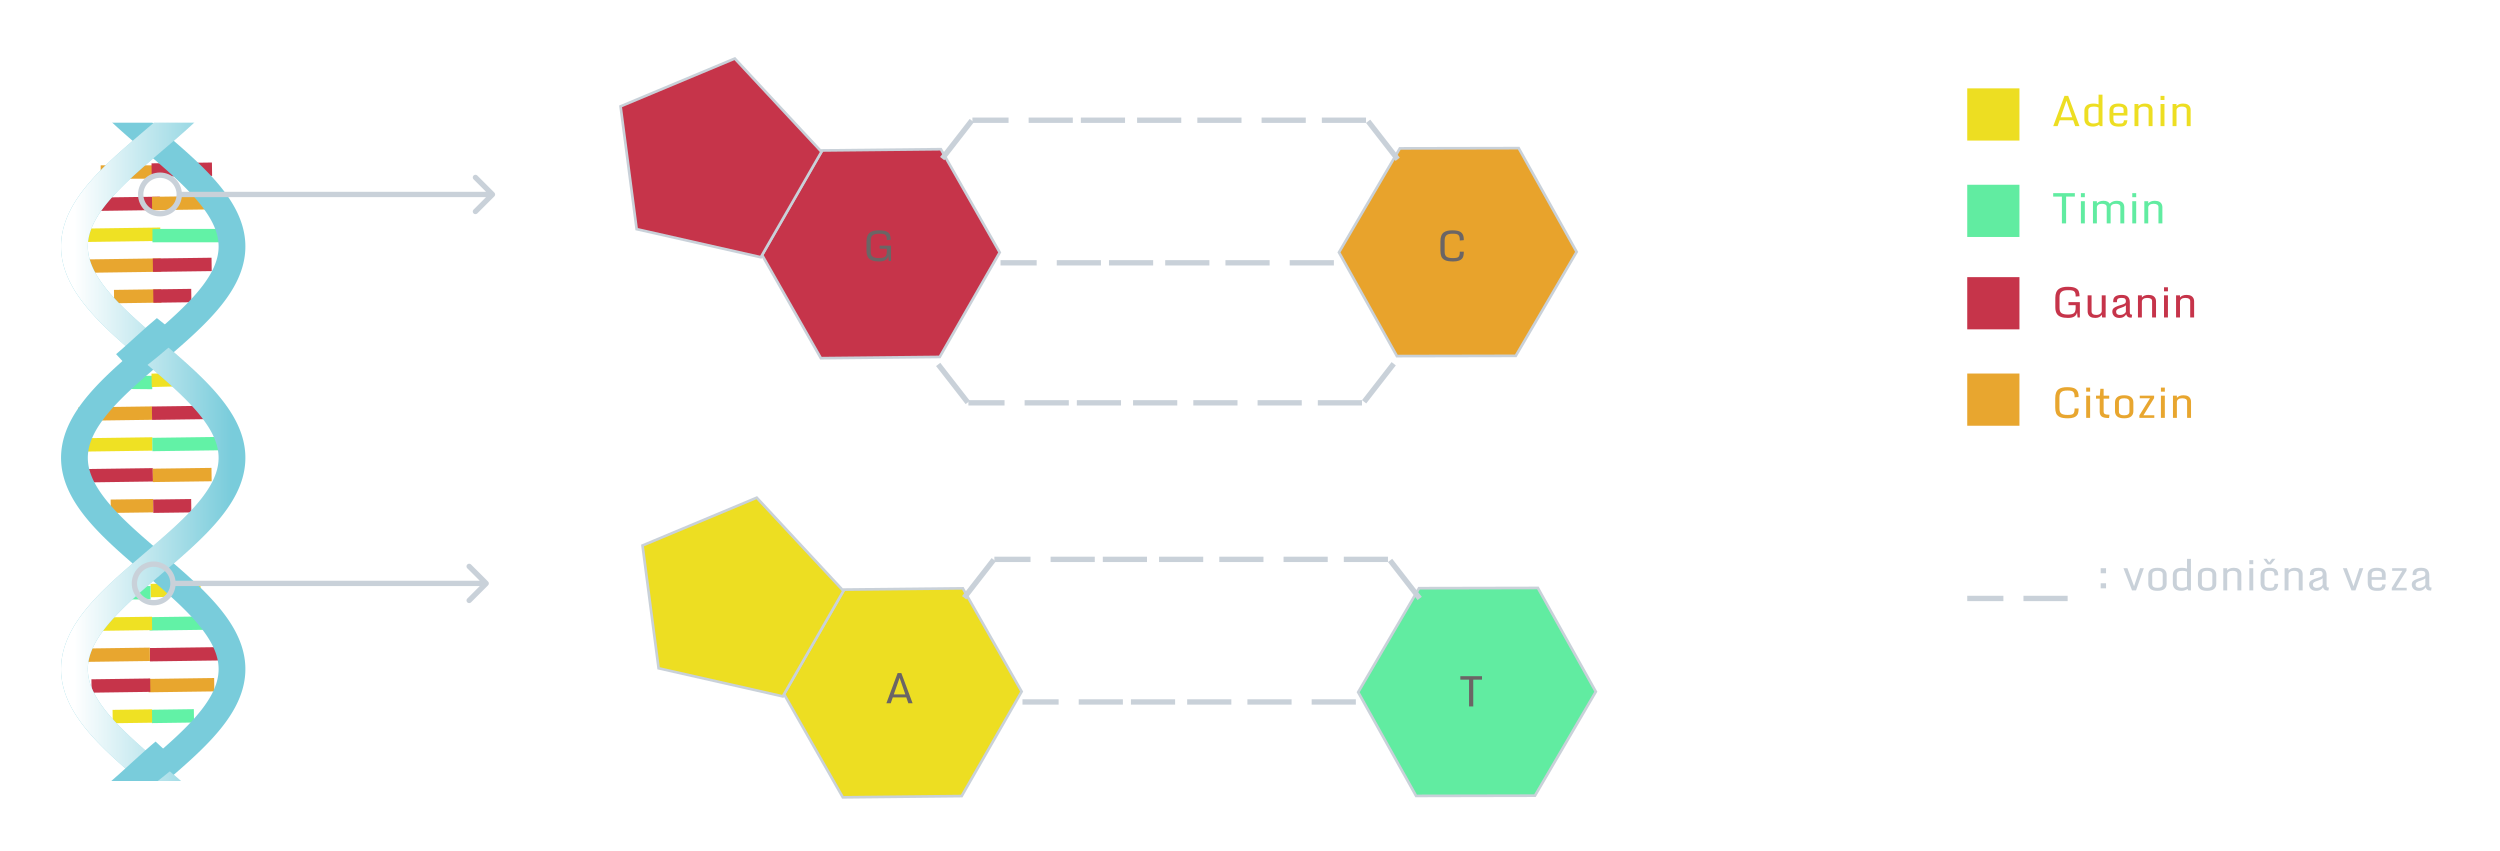 <svg width="934" height="318" viewBox="0 0 934 318" fill="none" xmlns="http://www.w3.org/2000/svg">
<g filter="url(#filter0_d)">
<line x1="734.959" y1="219.58" x2="748.464" y2="219.58" stroke="#C9D1D9" stroke-width="2"/>
<line x1="755.967" y1="219.58" x2="772.473" y2="219.58" stroke="#C9D1D9" stroke-width="2"/>
</g>
<path fill-rule="evenodd" clip-rule="evenodd" d="M529.061 297.355L507.413 258.598L530.158 219.75L574.551 219.66L596.199 258.417L573.454 297.265L529.061 297.355Z" fill="#61ECA1" stroke="#C9D1D9"/>
<path fill-rule="evenodd" clip-rule="evenodd" d="M359.708 219.802L381.688 258.372L359.277 297.414L314.887 297.885L292.907 259.315L315.318 220.274L359.708 219.802Z" fill="#EDDE22" stroke="#C9D1D9"/>
<path fill-rule="evenodd" clip-rule="evenodd" d="M240.046 203.799L282.723 185.939L315.108 220.773L292.446 260.161L246.055 249.671L240.046 203.799Z" fill="#EDDE22" stroke="#C9D1D9"/>
<g filter="url(#filter1_d)">
<line x1="360.202" y1="219.323" x2="371.257" y2="205.109" stroke="#C9D1D9" stroke-width="2"/>
<line y1="-1" x2="18.007" y2="-1" transform="matrix(-0.614 -0.789 -0.789 0.614 529.604 220.195)" stroke="#C9D1D9" stroke-width="2"/>
<line x1="371.495" y1="204.981" x2="385" y2="204.981" stroke="#C9D1D9" stroke-width="2"/>
<line x1="392.503" y1="204.981" x2="409.009" y2="204.981" stroke="#C9D1D9" stroke-width="2"/>
<line x1="412.01" y1="204.981" x2="428.516" y2="204.981" stroke="#C9D1D9" stroke-width="2"/>
<line x1="433.018" y1="204.981" x2="449.524" y2="204.981" stroke="#C9D1D9" stroke-width="2"/>
<line x1="455.526" y1="204.981" x2="472.032" y2="204.981" stroke="#C9D1D9" stroke-width="2"/>
<line x1="479.535" y1="204.981" x2="496.041" y2="204.981" stroke="#C9D1D9" stroke-width="2"/>
<line x1="502.043" y1="204.981" x2="518.549" y2="204.981" stroke="#C9D1D9" stroke-width="2"/>
</g>
<g filter="url(#filter2_d)">
<line x1="381.999" y1="258.251" x2="395.504" y2="258.251" stroke="#C9D1D9" stroke-width="2"/>
<line x1="403.006" y1="258.251" x2="419.512" y2="258.251" stroke="#C9D1D9" stroke-width="2"/>
<line x1="422.514" y1="258.251" x2="439.02" y2="258.251" stroke="#C9D1D9" stroke-width="2"/>
<line x1="443.521" y1="258.251" x2="460.027" y2="258.251" stroke="#C9D1D9" stroke-width="2"/>
<line x1="466.029" y1="258.251" x2="482.535" y2="258.251" stroke="#C9D1D9" stroke-width="2"/>
<line x1="490.038" y1="258.251" x2="506.544" y2="258.251" stroke="#C9D1D9" stroke-width="2"/>
</g>
<path fill-rule="evenodd" clip-rule="evenodd" d="M521.89 133.041L500.242 94.284L522.987 55.436L567.38 55.346L589.028 94.103L566.283 132.951L521.89 133.041Z" fill="#E8A32C" stroke="#C9D1D9"/>
<path fill-rule="evenodd" clip-rule="evenodd" d="M351.505 55.739L373.485 94.308L351.074 133.35L306.684 133.821L284.704 95.251L307.115 56.21L351.505 55.739Z" fill="#C6344A" stroke="#C9D1D9"/>
<path fill-rule="evenodd" clip-rule="evenodd" d="M231.843 39.735L274.52 21.876L306.905 56.709L284.243 96.097L237.852 85.607L231.843 39.735Z" fill="#C6344A" stroke="#C9D1D9"/>
<g filter="url(#filter3_d)">
<line x1="351.998" y1="55.258" x2="363.053" y2="41.045" stroke="#C9D1D9" stroke-width="2"/>
<line y1="-1" x2="18.007" y2="-1" transform="matrix(-0.614 -0.789 -0.789 0.614 521.4 56.13)" stroke="#C9D1D9" stroke-width="2"/>
<line x1="363.292" y1="40.917" x2="376.797" y2="40.917" stroke="#C9D1D9" stroke-width="2"/>
<line x1="384.299" y1="40.917" x2="400.805" y2="40.917" stroke="#C9D1D9" stroke-width="2"/>
<line x1="403.807" y1="40.917" x2="420.313" y2="40.917" stroke="#C9D1D9" stroke-width="2"/>
<line x1="424.814" y1="40.917" x2="441.32" y2="40.917" stroke="#C9D1D9" stroke-width="2"/>
<line x1="447.322" y1="40.917" x2="463.828" y2="40.917" stroke="#C9D1D9" stroke-width="2"/>
<line x1="471.331" y1="40.917" x2="487.837" y2="40.917" stroke="#C9D1D9" stroke-width="2"/>
<line x1="493.839" y1="40.917" x2="510.346" y2="40.917" stroke="#C9D1D9" stroke-width="2"/>
</g>
<g filter="url(#filter4_d)">
<line y1="-1" x2="18.007" y2="-1" transform="matrix(0.614 0.789 0.789 -0.614 351.287 131.542)" stroke="#C9D1D9" stroke-width="2"/>
<line x1="520.689" y1="131.897" x2="509.634" y2="146.111" stroke="#C9D1D9" stroke-width="2"/>
<line y1="-1" x2="13.505" y2="-1" transform="matrix(1 0 0 -1 361.791 145.496)" stroke="#C9D1D9" stroke-width="2"/>
<line y1="-1" x2="16.506" y2="-1" transform="matrix(1 0 0 -1 382.799 145.497)" stroke="#C9D1D9" stroke-width="2"/>
<line y1="-1" x2="16.506" y2="-1" transform="matrix(1 0 0 -1 402.306 145.497)" stroke="#C9D1D9" stroke-width="2"/>
<line y1="-1" x2="16.506" y2="-1" transform="matrix(1 0 0 -1 423.314 145.497)" stroke="#C9D1D9" stroke-width="2"/>
<line y1="-1" x2="16.506" y2="-1" transform="matrix(1 0 0 -1 445.822 145.497)" stroke="#C9D1D9" stroke-width="2"/>
<line y1="-1" x2="16.506" y2="-1" transform="matrix(1 0 0 -1 469.831 145.497)" stroke="#C9D1D9" stroke-width="2"/>
<line y1="-1" x2="16.506" y2="-1" transform="matrix(1 0 0 -1 492.339 145.497)" stroke="#C9D1D9" stroke-width="2"/>
</g>
<g filter="url(#filter5_d)">
<line x1="373.796" y1="94.186" x2="387.301" y2="94.186" stroke="#C9D1D9" stroke-width="2"/>
<line x1="394.803" y1="94.186" x2="411.309" y2="94.186" stroke="#C9D1D9" stroke-width="2"/>
<line x1="414.31" y1="94.186" x2="430.816" y2="94.186" stroke="#C9D1D9" stroke-width="2"/>
<line x1="435.318" y1="94.186" x2="451.824" y2="94.186" stroke="#C9D1D9" stroke-width="2"/>
<line x1="457.826" y1="94.186" x2="474.332" y2="94.186" stroke="#C9D1D9" stroke-width="2"/>
<line x1="481.835" y1="94.186" x2="498.341" y2="94.186" stroke="#C9D1D9" stroke-width="2"/>
</g>
<path d="M784.818 214.173V212.283H786.818V214.173H784.818ZM784.818 219.791V217.9H786.818V219.791H784.818ZM796.529 220.564L793.318 212.283H794.794L797.286 219.001L799.505 212.283H800.943L798.013 220.564H796.529ZM804.068 218.228C804.068 219.15 804.721 219.611 806.029 219.611C807.336 219.611 807.99 219.15 807.99 218.228V214.642C807.99 213.715 807.336 213.251 806.029 213.251C804.721 213.251 804.068 213.715 804.068 214.642V218.228ZM809.458 218.103C809.458 218.916 809.18 219.559 808.622 220.033C808.07 220.501 807.203 220.736 806.021 220.736C804.839 220.736 803.971 220.501 803.419 220.033C802.872 219.564 802.599 218.921 802.599 218.103V214.767C802.599 213.949 802.872 213.306 803.419 212.837C803.971 212.363 804.839 212.126 806.021 212.126C807.203 212.126 808.07 212.363 808.622 212.837C809.18 213.311 809.458 213.955 809.458 214.767V218.103ZM815.232 212.126C815.898 212.126 816.51 212.231 817.068 212.439V208.798H818.536V220.564H817.536L817.294 220.017C817.039 220.215 816.703 220.384 816.286 220.525C815.87 220.666 815.458 220.736 815.052 220.736C813.922 220.736 813.091 220.486 812.56 219.986C812.034 219.481 811.771 218.801 811.771 217.947V214.822C811.771 213.962 812.055 213.298 812.622 212.83C813.19 212.361 814.06 212.126 815.232 212.126ZM813.24 218.056C813.24 218.551 813.414 218.929 813.763 219.189C814.117 219.449 814.531 219.58 815.005 219.58C815.849 219.58 816.536 219.416 817.068 219.087V213.595C816.594 213.366 816.018 213.251 815.341 213.251C813.94 213.251 813.24 213.72 813.24 214.658V218.056ZM822.615 218.228C822.615 219.15 823.268 219.611 824.576 219.611C825.883 219.611 826.536 219.15 826.536 218.228V214.642C826.536 213.715 825.883 213.251 824.576 213.251C823.268 213.251 822.615 213.715 822.615 214.642V218.228ZM828.005 218.103C828.005 218.916 827.727 219.559 827.169 220.033C826.617 220.501 825.75 220.736 824.568 220.736C823.385 220.736 822.518 220.501 821.966 220.033C821.419 219.564 821.146 218.921 821.146 218.103V214.767C821.146 213.949 821.419 213.306 821.966 212.837C822.518 212.363 823.385 212.126 824.568 212.126C825.75 212.126 826.617 212.363 827.169 212.837C827.727 213.311 828.005 213.955 828.005 214.767V218.103ZM835.896 214.462C835.896 213.655 835.279 213.251 834.044 213.251C833.435 213.251 832.956 213.382 832.607 213.642C832.258 213.903 832.083 214.244 832.083 214.666V220.564H830.615V212.283H832.083V213.087C832.635 212.447 833.453 212.126 834.536 212.126C835.943 212.126 836.833 212.621 837.208 213.611C837.313 213.892 837.365 214.205 837.365 214.548V220.564H835.896V214.462ZM840.349 220.564V212.283H841.818V220.564H840.349ZM840.349 210.791V209.267H841.818V210.791H840.349ZM847.216 210.853L845.615 208.775H846.826L847.794 210.134L848.826 208.775H850.083L848.388 210.853H847.216ZM847.919 220.736C846.227 220.736 845.167 220.147 844.74 218.97C844.615 218.637 844.552 218.272 844.552 217.876V214.72C844.552 213.934 844.852 213.306 845.451 212.837C846.05 212.363 846.859 212.126 847.88 212.126C849.182 212.126 850.078 212.408 850.568 212.97C850.953 213.408 851.146 214.054 851.146 214.908L849.747 215.041C849.747 214.301 849.615 213.819 849.349 213.595C849.089 213.366 848.622 213.251 847.951 213.251C847.279 213.251 846.789 213.369 846.482 213.603C846.175 213.837 846.021 214.223 846.021 214.759V218.001C846.021 218.574 846.182 218.986 846.505 219.236C846.828 219.486 847.326 219.611 847.997 219.611C848.675 219.611 849.125 219.522 849.349 219.345C849.578 219.168 849.719 218.767 849.771 218.142H851.13C851.047 219.1 850.771 219.772 850.302 220.158C849.833 220.543 849.039 220.736 847.919 220.736ZM858.802 214.462C858.802 213.655 858.185 213.251 856.951 213.251C856.341 213.251 855.862 213.382 855.513 213.642C855.164 213.903 854.99 214.244 854.99 214.666V220.564H853.521V212.283H854.99V213.087C855.542 212.447 856.359 212.126 857.443 212.126C858.849 212.126 859.74 212.621 860.115 213.611C860.219 213.892 860.271 214.205 860.271 214.548V220.564H858.802V214.462ZM865.326 220.736C864.487 220.736 863.836 220.509 863.372 220.056C862.909 219.598 862.677 219.03 862.677 218.353C862.677 217.968 862.758 217.647 862.919 217.392C863.247 216.871 864.227 216.374 865.857 215.9C866.8 215.639 867.341 215.416 867.482 215.228C867.628 215.041 867.708 214.895 867.724 214.791C867.74 214.681 867.747 214.509 867.747 214.275C867.747 214.041 867.651 213.811 867.458 213.587C867.271 213.363 866.859 213.251 866.224 213.251C865.328 213.251 864.779 213.423 864.576 213.767C864.471 213.944 864.419 214.184 864.419 214.486V214.853H863.005V214.478C863.005 213.671 863.273 213.077 863.81 212.697C864.352 212.317 865.159 212.126 866.232 212.126C867.305 212.126 868.07 212.371 868.529 212.861C868.987 213.345 869.216 214.038 869.216 214.939V218.47C869.216 218.903 869.271 219.184 869.38 219.314C869.49 219.439 869.724 219.501 870.083 219.501L869.911 220.626H869.615C869.094 220.626 868.706 220.528 868.451 220.33C868.195 220.126 868 219.814 867.865 219.392C867.432 220.038 866.911 220.444 866.302 220.611C866.01 220.694 865.685 220.736 865.326 220.736ZM866.06 216.908C865.32 217.121 864.807 217.335 864.521 217.548C864.24 217.762 864.099 218.064 864.099 218.455C864.099 218.84 864.229 219.132 864.49 219.33C864.755 219.528 865.073 219.626 865.443 219.626C865.818 219.626 866.156 219.58 866.458 219.486C866.76 219.387 867.031 219.244 867.271 219.056C867.516 218.863 867.675 218.645 867.747 218.4V216.009C867.367 216.389 866.805 216.689 866.06 216.908ZM878.513 220.564L875.302 212.283H876.779L879.271 219.001L881.49 212.283H882.927L879.997 220.564H878.513ZM888.029 220.736C886.815 220.736 885.938 220.483 885.396 219.978C884.854 219.473 884.583 218.694 884.583 217.642V214.759C884.583 213.942 884.862 213.298 885.419 212.83C885.977 212.361 886.818 212.126 887.943 212.126C889.073 212.126 889.911 212.345 890.458 212.783C891.01 213.215 891.286 213.835 891.286 214.642V216.611H886.052V217.775C886.052 218.462 886.19 218.942 886.466 219.212C886.742 219.478 887.24 219.611 887.958 219.611C888.677 219.611 889.083 219.595 889.177 219.564C889.271 219.533 889.367 219.496 889.466 219.455C889.565 219.413 889.633 219.363 889.669 219.306C889.711 219.249 889.763 219.163 889.826 219.048C889.893 218.929 889.943 218.699 889.974 218.361H891.271C891.219 218.856 891.13 219.254 891.005 219.556C890.885 219.858 890.693 220.1 890.427 220.283C890.167 220.46 889.852 220.58 889.482 220.642C889.117 220.705 888.633 220.736 888.029 220.736ZM886.052 215.619H889.865V214.486C889.865 214.017 889.703 213.694 889.38 213.517C889.063 213.34 888.594 213.251 887.974 213.251C887.354 213.251 886.878 213.358 886.544 213.572C886.216 213.785 886.052 214.137 886.052 214.626V215.619ZM893.568 220.564V219.642L897.529 213.251H893.708V212.283H899.076V213.181L895.091 219.595H899.146V220.564H893.568ZM903.685 220.736C902.846 220.736 902.195 220.509 901.732 220.056C901.268 219.598 901.036 219.03 901.036 218.353C901.036 217.968 901.117 217.647 901.279 217.392C901.607 216.871 902.586 216.374 904.216 215.9C905.159 215.639 905.701 215.416 905.841 215.228C905.987 215.041 906.068 214.895 906.083 214.791C906.099 214.681 906.107 214.509 906.107 214.275C906.107 214.041 906.01 213.811 905.818 213.587C905.63 213.363 905.219 213.251 904.583 213.251C903.688 213.251 903.138 213.423 902.935 213.767C902.831 213.944 902.779 214.184 902.779 214.486V214.853H901.365V214.478C901.365 213.671 901.633 213.077 902.169 212.697C902.711 212.317 903.518 212.126 904.591 212.126C905.664 212.126 906.43 212.371 906.888 212.861C907.346 213.345 907.576 214.038 907.576 214.939V218.47C907.576 218.903 907.63 219.184 907.74 219.314C907.849 219.439 908.083 219.501 908.443 219.501L908.271 220.626H907.974C907.453 220.626 907.065 220.528 906.81 220.33C906.555 220.126 906.359 219.814 906.224 219.392C905.792 220.038 905.271 220.444 904.661 220.611C904.37 220.694 904.044 220.736 903.685 220.736ZM904.419 216.908C903.68 217.121 903.167 217.335 902.88 217.548C902.599 217.762 902.458 218.064 902.458 218.455C902.458 218.84 902.589 219.132 902.849 219.33C903.115 219.528 903.432 219.626 903.802 219.626C904.177 219.626 904.516 219.58 904.818 219.486C905.12 219.387 905.391 219.244 905.63 219.056C905.875 218.863 906.034 218.645 906.107 218.4V216.009C905.727 216.389 905.164 216.689 904.419 216.908Z" fill="#C9D1D9"/>
<path d="M328.424 97.688C326.32 97.688 324.942 97.167 324.291 96.126C323.911 95.516 323.721 94.714 323.721 93.719V90.172C323.721 88.563 324.19 87.441 325.127 86.805C325.872 86.3 326.919 86.047 328.268 86.047C329.617 86.047 330.604 86.201 331.229 86.508C331.859 86.81 332.273 87.217 332.471 87.727C332.669 88.232 332.768 88.849 332.768 89.579L331.33 89.696C331.33 88.961 331.257 88.472 331.112 88.227C330.971 87.977 330.833 87.8 330.698 87.696C330.567 87.592 330.343 87.503 330.026 87.43C329.713 87.352 329.237 87.313 328.596 87.313C327.961 87.313 327.461 87.355 327.096 87.438C326.731 87.516 326.408 87.651 326.127 87.844C325.575 88.224 325.299 88.904 325.299 89.883V93.961C325.299 94.941 325.562 95.597 326.088 95.93C326.614 96.258 327.388 96.422 328.408 96.422C329.434 96.422 330.174 96.261 330.627 95.938C331.086 95.61 331.315 94.951 331.315 93.961V92.922H328.635V91.774H332.893V97.516H332.033L331.838 95.594C331.739 96.245 331.411 96.758 330.854 97.133C330.302 97.503 329.492 97.688 328.424 97.688Z" fill="#6B6565"/>
<path d="M539.808 97.18C539.147 96.836 538.704 96.378 538.48 95.805C538.256 95.227 538.144 94.532 538.144 93.719V90.172C538.144 88.526 538.571 87.404 539.425 86.805C540.149 86.3 541.202 86.047 542.582 86.047C543.967 86.047 544.972 86.24 545.597 86.626C546.222 87.006 546.613 87.605 546.769 88.422C546.842 88.787 546.879 89.222 546.879 89.727L545.386 89.86C545.386 89.099 545.321 88.586 545.191 88.321C545.061 88.05 544.931 87.857 544.8 87.743C544.675 87.628 544.467 87.529 544.175 87.446C543.884 87.357 543.428 87.313 542.808 87.313C542.188 87.313 541.702 87.355 541.347 87.438C540.993 87.516 540.691 87.651 540.441 87.844C539.962 88.214 539.722 88.894 539.722 89.883V93.961C539.722 94.941 539.965 95.597 540.449 95.93C540.933 96.258 541.704 96.422 542.761 96.422C543.824 96.422 544.501 96.297 544.793 96.047C545.084 95.797 545.264 95.433 545.332 94.954C545.368 94.693 545.386 94.381 545.386 94.016H546.879C546.879 95.151 546.715 95.948 546.386 96.407C545.782 97.261 544.634 97.688 542.941 97.688C541.519 97.688 540.475 97.519 539.808 97.18Z" fill="#6B6565"/>
<path d="M331.143 262.752L335.354 251.455H336.737L340.955 262.752H339.354L338.588 260.549H333.549L332.776 262.752H331.143ZM333.924 259.431H338.229L336.088 253.252L333.924 259.431Z" fill="#6B6565"/>
<path d="M548.84 263.924V253.916H545.582V252.627H553.676V253.916H550.41V263.924H548.84Z" fill="#6B6565"/>
<rect x="734.959" y="33.012" width="19.507" height="19.507" fill="#EDDE22"/>
<rect x="734.959" y="69.025" width="19.507" height="19.507" fill="#61ECA1"/>
<rect x="734.959" y="103.538" width="19.507" height="19.507" fill="#C6344A"/>
<rect x="734.959" y="139.551" width="19.507" height="19.507" fill="#E8A62F"/>
<path d="M767.083 47.125L771.294 35.828H772.677L776.896 47.125H775.294L774.529 44.922H769.49L768.716 47.125H767.083ZM769.865 43.805H774.169L772.029 37.625L769.865 43.805ZM782.185 38.688C782.851 38.688 783.463 38.792 784.021 39V35.36H785.49V47.125H784.49L784.247 46.578C783.992 46.776 783.656 46.946 783.24 47.086C782.823 47.227 782.411 47.297 782.005 47.297C780.875 47.297 780.044 47.047 779.513 46.547C778.987 46.042 778.724 45.362 778.724 44.508V41.383C778.724 40.524 779.008 39.86 779.575 39.391C780.143 38.922 781.013 38.688 782.185 38.688ZM780.193 44.617C780.193 45.112 780.367 45.49 780.716 45.75C781.07 46.011 781.484 46.141 781.958 46.141C782.802 46.141 783.49 45.977 784.021 45.649V40.157C783.547 39.927 782.971 39.813 782.294 39.813C780.893 39.813 780.193 40.282 780.193 41.219V44.617ZM791.544 47.297C790.331 47.297 789.453 47.044 788.911 46.539C788.37 46.034 788.099 45.255 788.099 44.203V41.321C788.099 40.503 788.378 39.86 788.935 39.391C789.492 38.922 790.333 38.688 791.458 38.688C792.588 38.688 793.427 38.907 793.974 39.344C794.526 39.776 794.802 40.396 794.802 41.203V43.172H789.568V44.336C789.568 45.024 789.706 45.503 789.982 45.774C790.258 46.039 790.755 46.172 791.474 46.172C792.193 46.172 792.599 46.157 792.693 46.125C792.786 46.094 792.883 46.057 792.982 46.016C793.081 45.974 793.148 45.925 793.185 45.867C793.226 45.81 793.279 45.724 793.341 45.61C793.409 45.49 793.458 45.261 793.49 44.922H794.786C794.734 45.417 794.646 45.815 794.521 46.117C794.401 46.419 794.208 46.662 793.943 46.844C793.682 47.021 793.367 47.141 792.997 47.203C792.633 47.266 792.148 47.297 791.544 47.297ZM789.568 42.18H793.38V41.047C793.38 40.578 793.219 40.255 792.896 40.078C792.578 39.901 792.109 39.813 791.49 39.813C790.87 39.813 790.393 39.919 790.06 40.133C789.732 40.347 789.568 40.698 789.568 41.188V42.18ZM802.724 41.024C802.724 40.216 802.107 39.813 800.872 39.813C800.263 39.813 799.784 39.943 799.435 40.203C799.086 40.464 798.911 40.805 798.911 41.227V47.125H797.443V38.844H798.911V39.649C799.463 39.008 800.281 38.688 801.365 38.688C802.771 38.688 803.661 39.182 804.036 40.172C804.141 40.453 804.193 40.766 804.193 41.11V47.125H802.724V41.024ZM807.177 47.125V38.844H808.646V47.125H807.177ZM807.177 37.352V35.828H808.646V37.352H807.177ZM816.958 41.024C816.958 40.216 816.341 39.813 815.107 39.813C814.497 39.813 814.018 39.943 813.669 40.203C813.32 40.464 813.146 40.805 813.146 41.227V47.125H811.677V38.844H813.146V39.649C813.698 39.008 814.516 38.688 815.599 38.688C817.005 38.688 817.896 39.182 818.271 40.172C818.375 40.453 818.427 40.766 818.427 41.11V47.125H816.958V41.024Z" fill="#EDDE22"/>
<path d="M770.325 83.454V73.446H767.068V72.157H775.161V73.446H771.896V83.454H770.325ZM777.427 83.454V75.172H778.896V83.454H777.427ZM777.427 73.68V72.157H778.896V73.68H777.427ZM787.068 77.352C787.068 76.545 786.471 76.141 785.279 76.141C784.674 76.141 784.208 76.271 783.88 76.532C783.557 76.787 783.396 77.128 783.396 77.555V83.454H781.927V75.172H783.396V75.977C783.948 75.336 784.776 75.016 785.88 75.016C786.99 75.016 787.763 75.378 788.2 76.102L788.396 75.915C788.995 75.316 789.833 75.016 790.911 75.016C792.302 75.016 793.161 75.511 793.49 76.501C793.583 76.782 793.63 77.094 793.63 77.438V83.454H792.161V77.352C792.161 76.545 791.62 76.141 790.536 76.141C789.854 76.141 789.349 76.271 789.021 76.532C788.698 76.787 788.536 77.128 788.536 77.555V83.454H787.068V77.352ZM796.615 83.454V75.172H798.083V83.454H796.615ZM796.615 73.68V72.157H798.083V73.68H796.615ZM806.396 77.352C806.396 76.545 805.779 76.141 804.544 76.141C803.935 76.141 803.456 76.271 803.107 76.532C802.758 76.792 802.583 77.133 802.583 77.555V83.454H801.115V75.172H802.583V75.977C803.135 75.336 803.953 75.016 805.036 75.016C806.443 75.016 807.333 75.511 807.708 76.501C807.812 76.782 807.865 77.094 807.865 77.438V83.454H806.396V77.352Z" fill="#61ECA1"/>
<path d="M772.568 118.782C770.463 118.782 769.086 118.261 768.435 117.219C768.055 116.61 767.865 115.808 767.865 114.813V111.266C767.865 109.657 768.333 108.535 769.271 107.899C770.016 107.394 771.062 107.141 772.411 107.141C773.76 107.141 774.747 107.295 775.372 107.602C776.003 107.904 776.417 108.311 776.615 108.821C776.812 109.326 776.911 109.943 776.911 110.673L775.474 110.79C775.474 110.055 775.401 109.566 775.255 109.321C775.115 109.071 774.976 108.894 774.841 108.79C774.711 108.686 774.487 108.597 774.169 108.524C773.857 108.446 773.38 108.407 772.74 108.407C772.104 108.407 771.604 108.449 771.24 108.532C770.875 108.61 770.552 108.746 770.271 108.938C769.719 109.318 769.443 109.998 769.443 110.977V115.055C769.443 116.035 769.706 116.691 770.232 117.024C770.758 117.352 771.531 117.516 772.552 117.516C773.578 117.516 774.318 117.355 774.771 117.032C775.229 116.704 775.458 116.045 775.458 115.055V114.016H772.779V112.868H777.036V118.61H776.177L775.982 116.688C775.883 117.339 775.555 117.852 774.997 118.227C774.445 118.597 773.635 118.782 772.568 118.782ZM782.794 118.782C781.383 118.782 780.487 118.282 780.107 117.282C779.997 116.996 779.943 116.683 779.943 116.344V110.329H781.411V116.352C781.411 116.759 781.56 117.079 781.857 117.313C782.159 117.542 782.607 117.657 783.2 117.657C783.794 117.657 784.276 117.511 784.646 117.219C785.021 116.923 785.208 116.581 785.208 116.196V110.329H786.677V118.61H785.365L785.208 117.571C784.75 118.378 783.945 118.782 782.794 118.782ZM791.81 118.782C790.971 118.782 790.32 118.555 789.857 118.102C789.393 117.644 789.161 117.076 789.161 116.399C789.161 116.014 789.242 115.693 789.404 115.438C789.732 114.917 790.711 114.42 792.341 113.946C793.284 113.686 793.825 113.462 793.966 113.274C794.112 113.087 794.193 112.941 794.208 112.837C794.224 112.727 794.232 112.555 794.232 112.321C794.232 112.087 794.135 111.858 793.943 111.634C793.755 111.41 793.344 111.298 792.708 111.298C791.812 111.298 791.263 111.469 791.06 111.813C790.956 111.99 790.904 112.23 790.904 112.532V112.899H789.49V112.524C789.49 111.717 789.758 111.123 790.294 110.743C790.836 110.363 791.643 110.173 792.716 110.173C793.789 110.173 794.555 110.417 795.013 110.907C795.471 111.391 795.7 112.084 795.7 112.985V116.516C795.7 116.949 795.755 117.23 795.865 117.36C795.974 117.485 796.208 117.548 796.568 117.548L796.396 118.673H796.099C795.578 118.673 795.19 118.574 794.935 118.376C794.68 118.173 794.484 117.86 794.349 117.438C793.917 118.084 793.396 118.49 792.786 118.657C792.495 118.74 792.169 118.782 791.81 118.782ZM792.544 114.954C791.805 115.167 791.292 115.381 791.005 115.594C790.724 115.808 790.583 116.11 790.583 116.501C790.583 116.886 790.713 117.178 790.974 117.376C791.24 117.574 791.557 117.673 791.927 117.673C792.302 117.673 792.641 117.626 792.943 117.532C793.245 117.433 793.516 117.29 793.755 117.102C794 116.91 794.159 116.691 794.232 116.446V114.055C793.851 114.436 793.289 114.735 792.544 114.954ZM804.021 112.509C804.021 111.701 803.404 111.298 802.169 111.298C801.56 111.298 801.081 111.428 800.732 111.688C800.383 111.949 800.208 112.29 800.208 112.712V118.61H798.74V110.329H800.208V111.134C800.76 110.493 801.578 110.173 802.661 110.173C804.068 110.173 804.958 110.667 805.333 111.657C805.437 111.938 805.49 112.251 805.49 112.594V118.61H804.021V112.509ZM808.474 118.61V110.329H809.943V118.61H808.474ZM808.474 108.837V107.313H809.943V108.837H808.474ZM818.255 112.509C818.255 111.701 817.638 111.298 816.404 111.298C815.794 111.298 815.315 111.428 814.966 111.688C814.617 111.949 814.443 112.29 814.443 112.712V118.61H812.974V110.329H814.443V111.134C814.995 110.493 815.812 110.173 816.896 110.173C818.302 110.173 819.193 110.667 819.568 111.657C819.672 111.938 819.724 112.251 819.724 112.594V118.61H818.255V112.509Z" fill="#C6344A"/>
<path d="M769.497 155.774C768.836 155.431 768.393 154.972 768.169 154.399C767.945 153.821 767.833 153.126 767.833 152.313V148.767C767.833 147.121 768.26 145.998 769.115 145.399C769.838 144.894 770.891 144.642 772.271 144.642C773.656 144.642 774.661 144.834 775.286 145.22C775.911 145.6 776.302 146.199 776.458 147.017C776.531 147.381 776.568 147.816 776.568 148.321L775.075 148.454C775.075 147.694 775.01 147.181 774.88 146.915C774.75 146.644 774.62 146.451 774.49 146.337C774.365 146.222 774.156 146.123 773.865 146.04C773.573 145.951 773.117 145.907 772.497 145.907C771.878 145.907 771.391 145.949 771.036 146.032C770.682 146.11 770.38 146.246 770.13 146.438C769.651 146.808 769.411 147.488 769.411 148.478V152.556C769.411 153.535 769.654 154.191 770.138 154.524C770.622 154.853 771.393 155.017 772.45 155.017C773.513 155.017 774.19 154.892 774.482 154.642C774.773 154.392 774.953 154.027 775.021 153.548C775.057 153.287 775.075 152.975 775.075 152.61H776.568C776.568 153.746 776.404 154.543 776.075 155.001C775.471 155.855 774.323 156.282 772.63 156.282C771.208 156.282 770.164 156.113 769.497 155.774ZM779.396 156.11V147.829H780.865V156.11H779.396ZM779.396 146.337V144.813H780.865V146.337H779.396ZM787.724 156.173C786.568 156.173 785.732 155.991 785.216 155.626C784.706 155.261 784.45 154.634 784.45 153.743V148.938H783.068V147.829H784.505L784.685 145.267H785.919V147.829H787.997V148.938H785.919V153.649C785.919 154.17 786.068 154.517 786.365 154.688C786.667 154.855 787.19 154.938 787.935 154.938H788.099L787.943 156.173H787.724ZM791.63 153.774C791.63 154.696 792.284 155.157 793.591 155.157C794.898 155.157 795.552 154.696 795.552 153.774V150.188C795.552 149.261 794.898 148.798 793.591 148.798C792.284 148.798 791.63 149.261 791.63 150.188V153.774ZM797.021 153.649C797.021 154.462 796.742 155.105 796.185 155.579C795.633 156.048 794.766 156.282 793.583 156.282C792.401 156.282 791.534 156.048 790.982 155.579C790.435 155.11 790.161 154.467 790.161 153.649V150.313C790.161 149.496 790.435 148.853 790.982 148.384C791.534 147.91 792.401 147.673 793.583 147.673C794.766 147.673 795.633 147.91 796.185 148.384C796.742 148.858 797.021 149.501 797.021 150.313V153.649ZM799.271 156.11V155.188L803.232 148.798H799.411V147.829H804.779V148.728L800.794 155.142H804.849V156.11H799.271ZM807.318 156.11V147.829H808.786V156.11H807.318ZM807.318 146.337V144.813H808.786V146.337H807.318ZM817.099 150.009C817.099 149.201 816.482 148.798 815.247 148.798C814.638 148.798 814.159 148.928 813.81 149.188C813.461 149.449 813.286 149.79 813.286 150.212V156.11H811.818V147.829H813.286V148.634C813.838 147.993 814.656 147.673 815.74 147.673C817.146 147.673 818.036 148.168 818.411 149.157C818.516 149.438 818.568 149.751 818.568 150.095V156.11H817.099V150.009Z" fill="#E8A62F"/>
<g clip-path="url(#clip0)">
<g filter="url(#filter6_d)">
<line y1="-2.5" x2="15.698" y2="-2.5" transform="matrix(-1 0.014 -0.014 -1 72.42 260.935)" stroke="#62F2A6" stroke-width="5"/>
<line y1="-2.5" x2="24.528" y2="-2.5" transform="matrix(-1 0.014 -0.014 -1 80.008 249.302)" stroke="#E8A62E" stroke-width="5"/>
<line x1="85.41" y1="240.2" x2="55.979" y2="240.601" stroke="#C6344A" stroke-width="5"/>
<line x1="74.95" y1="216.246" x2="56.312" y2="216.634" stroke="#EFE123" stroke-width="5"/>
<line x1="82.31" y1="228.713" x2="55.822" y2="229.074" stroke="#62F2A6" stroke-width="5"/>
<line y1="-2.5" x2="15.905" y2="-2.5" transform="matrix(1 -0.014 -0.014 -1 41.331 182.641)" stroke="#E8A62F" stroke-width="5"/>
<line y1="-2.5" x2="24.58" y2="-2.5" transform="matrix(1 -0.014 -0.014 -1 32.5 171.232)" stroke="#C6344A" stroke-width="5"/>
<line y1="-2.5" x2="27.472" y2="-2.5" transform="matrix(1 -0.014 -0.014 -1 29.451 159.744)" stroke="#EFE123" stroke-width="5"/>
<line x1="40.215" y1="138.757" x2="56.894" y2="138.909" stroke="#62F2A6" stroke-width="5"/>
<line y1="-2.5" x2="27.472" y2="-2.5" transform="matrix(1 -0.014 -0.014 -1 29.294 148.217)" stroke="#E8A62E" stroke-width="5"/>
<line y1="-2.5" x2="14.717" y2="-2.5" transform="matrix(1 -0.014 -0.014 -1 42.056 261.207)" stroke="#EFE123" stroke-width="5"/>
<line y1="-2.5" x2="21.946" y2="-2.5" transform="matrix(1 -0.014 -0.014 -1 34.154 249.785)" stroke="#C6344A" stroke-width="5"/>
<line y1="-2.5" x2="24.528" y2="-2.5" transform="matrix(1 -0.014 -0.014 -1 31.416 238.293)" stroke="#E8A62F" stroke-width="5"/>
<line x1="40.551" y1="217.444" x2="56.249" y2="217.444" stroke="#62F2A6" stroke-width="5"/>
<line y1="-2.5" x2="25.509" y2="-2.5" transform="matrix(1 -0.014 -0.014 -1 31.259 226.766)" stroke="#EFE123" stroke-width="5"/>
<line x1="71.453" y1="184.932" x2="57.253" y2="185.125" stroke="#C6344A" stroke-width="5"/>
<line x1="79.041" y1="173.299" x2="57.096" y2="173.598" stroke="#E8A62E" stroke-width="5"/>
<line x1="83.448" y1="161.709" x2="56.919" y2="162.071" stroke="#62F2A6" stroke-width="5"/>
<line y1="-2.5" x2="14.386" y2="-2.5" transform="matrix(-1 0.025 -0.025 -1 70.973 135.23)" stroke="#EFE123" stroke-width="5"/>
<line x1="81.308" y1="150.035" x2="56.782" y2="150.369" stroke="#C6344A" stroke-width="5"/>
<line y1="-2.5" x2="17.609" y2="-2.5" transform="matrix(1 -0.014 -0.014 -1 42.576 104.308)" stroke="#E8A62F" stroke-width="5"/>
<line y1="-2.5" x2="27.213" y2="-2.5" transform="matrix(1 -0.014 -0.014 -1 32.815 92.911)" stroke="#E8A62F" stroke-width="5"/>
<line y1="-2.5" x2="30.415" y2="-2.5" transform="matrix(1 -0.014 -0.014 -1 29.456 81.428)" stroke="#EFE123" stroke-width="5"/>
<line x1="37.608" y1="60.267" x2="57.23" y2="60.267" stroke="#E8A62F" stroke-width="5"/>
<line y1="-2.5" x2="30.415" y2="-2.5" transform="matrix(1 -0.014 -0.014 -1 29.299 69.9)" stroke="#C63449" stroke-width="5"/>
<line x1="71.473" y1="106.414" x2="57.274" y2="106.607" stroke="#C6344A" stroke-width="5"/>
<line x1="79.061" y1="94.781" x2="57.117" y2="95.08" stroke="#C6344A" stroke-width="5"/>
<path d="M86.664 84.019L56.959 84.019" stroke="#62F2A6" stroke-width="5"/>
<line x1="79.209" y1="59.214" x2="56.645" y2="59.521" stroke="#C6344A" stroke-width="5"/>
<line x1="81.329" y1="71.692" x2="56.803" y2="72.026" stroke="#E8A62E" stroke-width="5"/>
<g filter="url(#filter7_d)">
<path d="M61.008 -37.505L55.474 -32.827L54.594 -32.073L53.715 -31.319L52.841 -30.565L51.969 -29.811L51.103 -29.057L50.243 -28.303L49.388 -27.55L48.541 -26.796L47.701 -26.042L46.87 -25.288L46.049 -24.534L45.237 -23.78L44.436 -23.026L43.647 -22.273L42.87 -21.519L42.106 -20.765L41.355 -20.011L40.619 -19.257L39.898 -18.503L39.193 -17.749L38.503 -16.995L37.831 -16.241L37.176 -15.488L36.539 -14.734L35.92 -13.98L35.321 -13.226L34.742 -12.472L34.182 -11.718L33.644 -10.964L33.127 -10.211L32.631 -9.457L32.158 -8.703L31.707 -7.949L31.279 -7.195L30.875 -6.441L30.494 -5.687L30.138 -4.933L29.805 -4.18L29.498 -3.426L29.215 -2.672L28.958 -1.918L28.726 -1.164L28.52 -0.41L28.339 0.344L28.185 1.098L28.056 1.851L27.954 2.605L27.879 3.359L27.829 4.113L27.807 4.867L27.81 5.621L27.841 6.375L27.897 7.129L27.98 7.882L28.09 8.636L28.225 9.39L28.387 10.144L28.575 10.898L28.788 11.652L29.027 12.406L29.292 13.159L29.581 13.913L29.896 14.667L30.235 15.421L30.599 16.175L30.986 16.929L31.397 17.683L31.831 18.437L32.288 19.191L32.768 19.944L33.27 20.698L33.793 21.452L34.337 22.206L34.902 22.96L35.487 23.714L36.092 24.468L36.715 25.221L37.357 25.975L38.017 26.729L38.695 27.483L39.389 28.237L40.099 28.991L40.824 29.745L41.564 30.499L42.319 31.252L43.087 32.006L43.867 32.76L44.66 33.514L45.463 34.268L46.278 35.022L47.102 35.776L47.936 36.529L48.778 37.283L49.627 38.037L50.483 38.791L51.346 39.545L52.213 40.299L53.085 41.053L53.961 41.807L54.84 42.56L55.721 43.314L56.604 44.068L57.487 44.822L58.369 45.576L59.251 46.33L60.131 47.084L61.008 47.838L61.882 48.592L62.752 49.345L63.617 50.099L64.476 50.853L65.328 51.607L66.174 52.361L67.011 53.115L67.839 53.869L68.658 54.623L69.467 55.376L70.264 56.13L71.05 56.884L71.824 57.638L72.584 58.392L73.331 59.146L74.063 59.9L74.779 60.653L75.481 61.407L76.165 62.161L76.833 62.915L77.483 63.669L78.115 64.423L78.728 65.177L79.322 65.931L79.895 66.684L80.449 67.438L80.981 68.192L81.493 68.946L81.982 69.7L82.449 70.454L82.893 71.208L83.315 71.962L83.712 72.715L84.087 73.469L84.436 74.223L84.762 74.977L85.062 75.731L85.338 76.485L85.588 77.239L85.813 77.993L86.012 78.746L86.185 79.5L86.332 80.254L86.453 81.008L86.548 81.762L86.616 82.516L86.658 83.27L86.673 84.023L86.662 84.777L86.624 85.531L86.561 86.285L86.47 87.039L86.353 87.793L86.21 88.547L86.041 89.301L85.846 90.055L85.626 90.808L85.379 91.562L85.108 92.316L84.811 93.07L84.49 93.824L84.144 94.578L83.774 95.332L83.379 96.085L82.962 96.839L82.521 97.593L82.058 98.347L81.572 99.101L81.064 99.855L80.535 100.609L79.985 101.363L79.414 102.116L78.824 102.87L78.214 103.624L77.585 104.378L76.938 105.132L76.273 105.886L75.591 106.64L74.892 107.394L74.178 108.147L73.448 108.901L72.704 109.655L71.946 110.409L71.174 111.163L70.39 111.917L69.595 112.671L68.788 113.425L67.97 114.178L67.143 114.932L66.308 115.686L65.463 116.44L64.612 117.194L63.754 117.948L62.89 118.702L62.021 119.455L61.148 120.209L60.271 120.963L59.391 121.717L58.51 122.471L57.627 123.225L56.744 123.979L55.862 124.733L54.98 125.486L54.101 126.24L53.225 126.994L52.352 127.748L51.483 128.502L50.62 129.256L49.763 130.01L48.912 130.764L48.069 131.517L47.234 132.271L46.408 133.025L45.592 133.779L44.787 134.533L43.992 135.287L43.21 136.041L42.44 136.795L41.684 137.548L40.941 138.302L40.213 139.056L39.501 139.81L38.804 140.564L38.124 141.318L37.461 142.072L36.816 142.826L36.19 143.579L35.582 144.333L34.994 145.087L34.426 145.841L33.878 146.595L33.352 147.349L32.846 148.103L32.363 148.857L31.902 149.61L31.465 150.364L31.05 151.118L30.659 151.872L30.291 152.626L29.948 153.38L29.63 154.134L29.336 154.887L29.068 155.641L28.825 156.395L28.607 157.149L28.415 157.903L28.249 158.657L28.11 159.411L27.996 160.165L27.909 160.918L27.848 161.672L27.813 162.426L27.805 163.18L27.824 163.934L27.869 164.688L27.941 165.442L28.038 166.196L28.162 166.949L28.313 167.703L28.489 168.457L28.691 169.211L28.919 169.965L29.172 170.719L29.451 171.473L29.755 172.227L30.083 172.98L30.436 173.734L30.813 174.488L31.213 175.242L31.637 175.996L32.085 176.75L32.554 177.504L33.047 178.258L33.56 179.011L34.095 179.765L34.651 180.519L35.227 181.273L35.824 182.027L36.439 182.781L37.073 183.535L37.725 184.289L38.395 185.042L39.082 185.796L39.785 186.55L40.503 187.304L41.237 188.058L41.986 188.812L42.748 189.566L43.523 190.32L44.31 191.073L45.109 191.827L45.919 192.581L46.739 193.335L47.568 194.089L48.407 194.843L49.253 195.597L50.106 196.35L50.966 197.104L51.831 197.858L52.702 198.612L53.576 199.366L54.454 200.12L55.334 200.874L56.216 201.628L57.099 202.381L57.981 203.135L58.864 203.889L59.745 204.643L60.623 205.397L61.499 206.151L62.37 206.905L63.237 207.659L64.099 208.412L64.955 209.166L65.803 209.92L66.644 210.674L67.476 211.428L68.299 212.182L69.113 212.936L69.915 213.69L70.706 214.443L71.485 215.197L72.251 215.951L73.004 216.705L73.743 217.459L74.466 218.213L75.174 218.967L75.866 219.721L76.542 220.474L77.2 221.228L77.839 221.982L78.461 222.736L79.063 223.49L79.646 224.244L80.208 224.998L80.75 225.752L81.27 226.505L81.769 227.259L82.246 228.013L82.701 228.767L83.132 229.521L83.54 230.275L83.925 231.029L84.285 231.782L84.622 232.536L84.933 233.29L85.22 234.044L85.481 234.798L85.717 235.552L85.928 236.306L86.112 237.06L86.271 237.813L86.403 238.567L86.51 239.321L86.589 240.075L86.643 240.829L86.67 241.583L86.67 242.337L86.644 243.091L86.592 243.844L86.513 244.598L86.408 245.352L86.276 246.106L86.119 246.86L85.935 247.614L85.726 248.368L85.491 249.122L85.23 249.875L84.945 250.629L84.634 251.383L84.299 252.137L83.939 252.891L83.556 253.645L83.148 254.399L82.718 255.153L82.264 255.906L81.788 256.66L81.29 257.414L80.77 258.168L80.229 258.922L79.668 259.676L79.086 260.43L78.484 261.184L77.864 261.937L77.224 262.691L76.567 263.445L75.893 264.199L75.201 264.953L74.494 265.707L73.771 266.461L73.033 267.214L72.281 267.968L71.515 268.722L70.736 269.476L69.946 270.23L69.144 270.984L68.331 271.738L67.508 272.492L66.676 273.245L65.835 273.999L64.987 274.753L64.132 275.507L63.27 276.261L62.404 277.015L61.532 277.769L60.657 278.523L59.778 279.276L58.898 280.03L58.015 280.784L57.132 281.538L56.249 282.292L55.367 283.046L54.487 283.8L53.609 284.554L52.735 285.307L51.864 286.061L50.999 286.815L50.139 287.569L49.285 288.323L48.439 289.077L47.6 289.831L46.77 290.585L45.95 291.338L45.14 292.092L44.34 292.846L43.552 293.6L42.777 294.354L42.014 295.108L41.266 295.862L40.531 296.616L39.812 297.369L39.108 298.123L38.421 298.877L37.751 299.631L37.098 300.385L36.463 301.139L35.847 301.893L35.25 302.646L34.673 303.4L34.116 304.154L33.58 304.908L33.066 305.662L32.573 306.416L32.102 307.17L31.654 307.924L31.229 308.678L30.828 309.431L30.45 310.185L30.096 310.939L29.767 311.693L29.462 312.447L29.183 313.201L28.928 313.955L28.7 314.708L28.496 315.462L28.319 316.216L28.168 316.97L28.043 317.724L27.944 318.478L27.871 319.232L27.825 319.986L27.806 320.739L27.813 321.493L27.846 322.247L27.906 323.001L27.992 323.755L28.105 324.509L28.244 325.263L28.408 326.017L28.599 326.77L28.816 327.524L29.058 328.278L29.326 329.032L29.618 329.786L29.936 330.54L30.278 331.294L30.644 332.048L31.034 332.801L31.448 333.555L31.885 334.309L32.345 335.063L32.828 335.817L33.332 336.571L33.858 337.325L34.404 338.079L34.972 338.832L35.559 339.586L36.166 340.34L36.792 341.094L37.436 341.848L38.098 342.602L38.778 343.356L39.474 344.109L40.186 344.863L40.913 345.617L41.655 346.371L42.411 347.125L43.18 347.879L43.962 348.633L44.756 349.387L45.561 350.14L46.377 350.894L47.203 351.648L48.037 352.402L48.88 353.156L49.73 353.91L50.587 354.664L51.45 355.418L52.319 356.171L53.191 356.925L54.068 357.679L54.947 358.433L55.828 359.187L56.71 359.941L57.593 360.695L58.476 361.449L59.358 362.202L60.237 362.956L61.114 363.71L61.988 364.464L62.857 365.218L63.721 365.972L64.579 366.726L65.431 367.48L66.275 368.233L67.112 368.987L67.939 369.741L68.757 370.495L69.564 371.249L70.36 372.003L71.144 372.757L71.916 373.51L72.675 374.264L73.42 375.018L74.15 375.772L74.865 376.526L75.564 377.28L76.247 378.034L76.913 378.788L77.56 379.541L78.19 380.295L78.801 381.049L79.392 381.803L79.963 382.557L80.514 383.311L81.044 384.065L81.553 384.819L82.04 385.572L82.504 386.326L82.945 387.08L83.364 387.834L83.759 388.588L84.13 389.342L84.477 390.096L84.799 390.85L85.097 391.603L85.37 392.357L85.617 393.111L85.838 393.865L86.034 394.619L86.204 395.373L86.348 396.127L86.466 396.881L86.558 397.634L86.623 398.388L86.661 399.142L86.673 399.896L86.659 400.65L86.618 401.404L86.551 402.158L86.457 402.912L86.337 403.665L86.191 404.419L86.019 405.173L85.821 405.927L85.597 406.681L85.348 407.435L85.073 408.189L84.774 408.942L84.449 409.696L84.1 410.45L83.727 411.204L83.33 411.958L82.91 412.712L82.466 413.466L82 414.22L81.512 414.973L81.001 415.727L80.469 416.481L79.917 417.235L79.344 417.989L78.751 418.743L78.139 419.497L77.507 420.251L76.858 421.004L76.191 421.758L75.507 422.512L74.807 423.266L74.09 424.02L73.359 424.774L72.613 425.528L71.853 426.282L71.08 427.035L70.295 427.789L69.498 428.543L68.689 429.297L67.871 430.051L67.043 430.805L66.206 431.559L65.361 432.313L64.509 433.066L63.65 433.82L62.785 434.574L61.916 435.328L61.042 436.082L60.165 436.836L59.285 437.59L58.403 438.343" stroke="#79CCDB" stroke-width="10"/>
</g>
<g filter="url(#filter8_d)">
<path d="M60.517 -31.618L62.509 -29.811L63.376 -29.057L64.236 -28.304L65.091 -27.55L65.938 -26.796L66.778 -26.042L67.609 -25.288L68.43 -24.534L69.242 -23.78L70.043 -23.026L70.832 -22.273L71.609 -21.519L72.373 -20.765L73.123 -20.011L73.859 -19.257L74.581 -18.503L75.286 -17.749L75.976 -16.995L76.648 -16.242L77.303 -15.488L77.94 -14.734L78.558 -13.98L79.158 -13.226L79.737 -12.472L80.296 -11.718L80.835 -10.964L81.352 -10.211L81.847 -9.457L82.321 -8.703L82.772 -7.949L83.199 -7.195L83.604 -6.441L83.984 -5.687L84.341 -4.934L84.673 -4.18L84.981 -3.426L85.264 -2.672L85.521 -1.918L85.753 -1.164L85.959 -0.41L86.14 0.344L86.294 1.097L86.422 1.851L86.524 2.605L86.6 3.359L86.649 4.113L86.672 4.867L86.668 5.621L86.638 6.375L86.582 7.128L86.499 7.882L86.389 8.636L86.254 9.39L86.092 10.144L85.904 10.898L85.691 11.652L85.451 12.406L85.187 13.159L84.897 13.913L84.583 14.667L84.244 15.421L83.88 16.175L83.493 16.929L83.082 17.683L82.647 18.436L82.19 19.19L81.711 19.944L81.209 20.698L80.686 21.452L80.142 22.206L79.577 22.96L78.992 23.714L78.387 24.468L77.763 25.221L77.121 25.975L76.461 26.729L75.784 27.483L75.09 28.237L74.38 28.991L73.655 29.745L72.914 30.498L72.16 31.252L71.392 32.006L70.612 32.76L69.819 33.514L69.015 34.268L68.201 35.022L67.377 35.776L66.543 36.529L65.701 37.283L64.852 38.037L63.996 38.791L63.133 39.545L62.266 40.299L61.393 41.053L60.517 41.807L59.639 42.56L58.758 43.314L57.875 44.068L56.992 44.822L56.109 45.576L55.228 46.33L54.348 47.084L53.47 47.838L52.596 48.591L51.727 49.345L50.862 50.099L50.003 50.853L49.15 51.607L48.305 52.361L47.468 53.115L46.639 53.868L45.821 54.622L45.012 55.376L44.214 56.13L43.428 56.884L42.655 57.638L41.895 58.392L41.148 59.146L40.416 59.9L39.699 60.653L38.998 61.407L38.313 62.161L37.646 62.915L36.996 63.669L36.364 64.423L35.751 65.177L35.157 65.93L34.583 66.684L34.03 67.438L33.497 68.192L32.986 68.946L32.497 69.7L32.03 70.454L31.585 71.208L31.164 71.962L30.766 72.715L30.392 73.469L30.042 74.223L29.717 74.977L29.416 75.731L29.141 76.485L28.891 77.239L28.666 77.993L28.467 78.746L28.294 79.5L28.146 80.254L28.026 81.008L27.931 81.762L27.863 82.516L27.821 83.27L27.805 84.023L27.817 84.777L27.854 85.531L27.918 86.285L28.009 87.039L28.125 87.793L28.268 88.547L28.438 89.301L28.632 90.054L28.853 90.808L29.099 91.562L29.371 92.316L29.668 93.07L29.989 93.824L30.335 94.578L30.705 95.332L31.099 96.085L31.517 96.839L31.957 97.593L32.421 98.347L32.907 99.101L33.415 99.855L33.944 100.609L34.494 101.363L35.065 102.116L35.655 102.87L36.265 103.624L36.894 104.378L37.541 105.132L38.206 105.886L38.888 106.64L39.587 107.394L40.301 108.147L41.031 108.901L41.775 109.655L42.533 110.409L43.304 111.163L44.088 111.917L44.884 112.671L45.691 113.424L46.508 114.178L47.335 114.932L48.171 115.686L49.015 116.44L49.867 117.194L50.725 117.948L51.589 118.702L52.458 119.455L53.331 120.209L54.208 120.963L55.087 121.717L55.969 122.471L56.852 123.225L57.734 123.979L58.617 124.733L59.498 125.486L60.378 126.24L61.254 126.994L62.127 127.748L62.995 128.502L63.859 129.256L64.716 130.01L65.567 130.764L66.41 131.517L67.244 132.271L68.07 133.025L68.886 133.779L69.692 134.533L70.486 135.287L71.269 136.041L72.039 136.795L72.795 137.548L73.538 138.302L74.266 139.056L74.978 139.81L75.675 140.564L76.355 141.318L77.017 142.072L77.662 142.826L78.289 143.579L78.897 144.333L79.485 145.087L80.053 145.841L80.601 146.595L81.127 147.349L81.632 148.103L82.115 148.856L82.576 149.61L83.014 150.364L83.429 151.118L83.82 151.872L84.187 152.626L84.53 153.38L84.849 154.134L85.142 154.887L85.411 155.641L85.654 156.395L85.872 157.149L86.064 157.903L86.23 158.657L86.369 159.411L86.483 160.165L86.57 160.918L86.631 161.672L86.665 162.426L86.673 163.18L86.655 163.934L86.61 164.688L86.538 165.442L86.44 166.196L86.316 166.949L86.166 167.703L85.99 168.457L85.788 169.211L85.56 169.965L85.306 170.719L85.028 171.473L84.724 172.227L84.396 172.98L84.043 173.734L83.666 174.488L83.265 175.242L82.841 175.996L82.394 176.75L81.924 177.504L81.432 178.257L80.918 179.011L80.383 179.765L79.828 180.519L79.251 181.273L78.655 182.027L78.04 182.781L77.406 183.535L76.754 184.288L76.084 185.042L75.397 185.796L74.694 186.55L73.975 187.304L73.242 188.058L72.493 188.812L71.731 189.566L70.956 190.319L70.169 191.073L69.37 191.827L68.56 192.581L67.74 193.335L66.91 194.089L66.072 194.843L65.226 195.597L64.373 196.35L63.513 197.104L62.648 197.858L61.777 198.612L60.903 199.366L60.025 200.12L59.145 200.874L58.263 201.628L57.38 202.381L56.497 203.135L55.615 203.889L54.734 204.643L53.856 205.397L52.98 206.151L52.108 206.905L51.241 207.659L50.38 208.412L49.524 209.166L48.676 209.92L47.835 210.674L47.002 211.428L46.179 212.182L45.366 212.936L44.563 213.689L43.772 214.443L42.993 215.197L42.227 215.951L41.474 216.705L40.736 217.459L40.012 218.213L39.304 218.967L38.612 219.72L37.937 220.474L37.279 221.228L36.639 221.982L36.018 222.736L35.416 223.49L34.833 224.244L34.271 224.998L33.729 225.751L33.208 226.505L32.709 227.259L32.232 228.013L31.778 228.767L31.346 229.521L30.938 230.275L30.554 231.029L30.193 231.782L29.857 232.536L29.546 233.29L29.259 234.044L28.997 234.798L28.762 235.552L28.551 236.306L28.366 237.06L28.208 237.813L28.076 238.567L27.969 239.321L27.889 240.075L27.836 240.829L27.809 241.583L27.808 242.337L27.834 243.091L27.887 243.844L27.966 244.598L28.071 245.352L28.202 246.106L28.36 246.86L28.544 247.614L28.753 248.368L28.988 249.122L29.248 249.875L29.534 250.629L29.845 251.383L30.18 252.137L30.54 252.891L30.923 253.645L31.33 254.399L31.761 255.153L32.215 255.906L32.691 256.66L33.189 257.414L33.709 258.168L34.25 258.922L34.811 259.676L35.393 260.43L35.995 261.183L36.615 261.937L37.254 262.691L37.912 263.445L38.586 264.199L39.278 264.953L39.985 265.707L40.708 266.461L41.446 267.214L42.198 267.968L42.964 268.722L43.742 269.476L44.533 270.23L45.335 270.984L46.148 271.738L46.971 272.492L47.803 273.245L48.643 273.999L49.492 274.753L50.347 275.507L51.208 276.261L52.075 277.015L52.947 277.769L53.822 278.523L54.7 279.276L55.581 280.03L56.464 280.784L57.346 281.538L58.229 282.292L59.111 283.046L59.992 283.8L60.869 284.554L61.744 285.307L62.614 286.061L63.48 286.815L64.34 287.569L65.194 288.323L66.04 289.077L66.879 289.831L67.708 290.585L68.529 291.338L69.339 292.092L70.139 292.846L70.926 293.6L71.702 294.354L72.464 295.108L73.213 295.862L73.948 296.615L74.667 297.369L75.371 298.123L76.058 298.877L76.728 299.631L77.381 300.385L78.016 301.139L78.632 301.893L79.229 302.646L79.806 303.4L80.362 304.154L80.898 304.908L81.413 305.662L81.906 306.416L82.376 307.17L82.825 307.924L83.249 308.677L83.651 309.431L84.029 310.185L84.383 310.939L84.712 311.693L85.016 312.447L85.296 313.201L85.55 313.955L85.779 314.708L85.983 315.462L86.16 316.216L86.311 316.97L86.436 317.724L86.535 318.478L86.608 319.232L86.653 319.986L86.673 320.739L86.666 321.493L86.633 322.247L86.573 323.001L86.487 323.755L86.374 324.509L86.235 325.263L86.07 326.017L85.88 326.77L85.663 327.524L85.421 328.278L85.153 329.032L84.861 329.786L84.543 330.54L84.201 331.294L83.835 332.048L83.444 332.801L83.031 333.555L82.593 334.309L82.133 335.063L81.651 335.817L81.147 336.571L80.621 337.325L80.074 338.078L79.507 338.832L78.919 339.586L78.313 340.34L77.687 341.094L77.042 341.848L76.38 342.602L75.701 343.356L75.005 344.109L74.293 344.863L73.566 345.617L72.824 346.371L72.068 347.125L71.299 347.879L70.516 348.633L69.722 349.387L68.917 350.14L68.102 350.894L67.276 351.648L66.442 352.402L65.599 353.156L64.749 353.91L63.892 354.664L63.029 355.418L62.16 356.171L61.288 356.925L60.411 357.679L59.532 358.433L58.651 359.187L57.768 359.941L56.885 360.695L56.003 361.449L55.121 362.202L54.241 362.956L53.364 363.71L52.491 364.464L51.622 365.218L50.758 365.972L49.899 366.726L49.048 367.48L48.203 368.233L47.367 368.987L46.54 369.741L45.722 370.495L44.915 371.249L44.119 372.003L43.334 372.757L42.562 373.51L41.804 374.264L41.059 375.018L40.329 375.772L39.614 376.526L38.914 377.28L38.232 378.034L37.566 378.788L36.918 379.541L36.289 380.295L35.678 381.049L35.087 381.803L34.515 382.557L33.964 383.311L33.434 384.065L32.926 384.819L32.439 385.572L31.975 386.326L31.533 387.08L31.115 387.834L30.72 388.588L30.349 389.342L30.002 390.096L29.679 390.85L29.382 391.603L29.109 392.357L28.862 393.111L28.64 393.865L28.444 394.619L28.274 395.373L28.131 396.127L28.013 396.881L27.921 397.634L27.856 398.388L27.818 399.142L27.805 399.896L27.82 400.65L27.861 401.404L27.928 402.158L28.021 402.912L28.141 403.665L28.288 404.419L28.46 405.173L28.658 405.927L28.881 406.681L29.131 407.435L29.405 408.189L29.705 408.942L30.029 409.696L30.378 410.45L30.752 411.204L31.148 411.958L31.569 412.712L32.012 413.466L32.479 414.22L32.967 414.973L33.477 415.727L34.009 416.481L34.562 417.235L35.135 417.989L35.728 418.743L36.34 419.497L36.971 420.251L37.621 421.004L38.288 421.758L38.972 422.512L39.672 423.266L40.388 424.02L41.12 424.774L41.866 425.528L42.626 426.282L43.399 427.035L44.184 427.789L44.981 428.543L45.789 429.297L46.608 430.051L47.436 430.805L48.273 431.559L49.118 432.313L49.97 433.066L50.829 433.82L51.694 434.574L52.563 435.328L53.437 436.082L54.314 436.836L55.194 437.59L56.076 438.343" stroke="#79CCDB" stroke-width="10"/>
<path d="M60.517 -31.618L62.509 -29.811L63.376 -29.057L64.236 -28.304L65.091 -27.55L65.938 -26.796L66.778 -26.042L67.609 -25.288L68.43 -24.534L69.242 -23.78L70.043 -23.026L70.832 -22.273L71.609 -21.519L72.373 -20.765L73.123 -20.011L73.859 -19.257L74.581 -18.503L75.286 -17.749L75.976 -16.995L76.648 -16.242L77.303 -15.488L77.94 -14.734L78.558 -13.98L79.158 -13.226L79.737 -12.472L80.296 -11.718L80.835 -10.964L81.352 -10.211L81.847 -9.457L82.321 -8.703L82.772 -7.949L83.199 -7.195L83.604 -6.441L83.984 -5.687L84.341 -4.934L84.673 -4.18L84.981 -3.426L85.264 -2.672L85.521 -1.918L85.753 -1.164L85.959 -0.41L86.14 0.344L86.294 1.097L86.422 1.851L86.524 2.605L86.6 3.359L86.649 4.113L86.672 4.867L86.668 5.621L86.638 6.375L86.582 7.128L86.499 7.882L86.389 8.636L86.254 9.39L86.092 10.144L85.904 10.898L85.691 11.652L85.451 12.406L85.187 13.159L84.897 13.913L84.583 14.667L84.244 15.421L83.88 16.175L83.493 16.929L83.082 17.683L82.647 18.436L82.19 19.19L81.711 19.944L81.209 20.698L80.686 21.452L80.142 22.206L79.577 22.96L78.992 23.714L78.387 24.468L77.763 25.221L77.121 25.975L76.461 26.729L75.784 27.483L75.09 28.237L74.38 28.991L73.655 29.745L72.914 30.498L72.16 31.252L71.392 32.006L70.612 32.76L69.819 33.514L69.015 34.268L68.201 35.022L67.377 35.776L66.543 36.529L65.701 37.283L64.852 38.037L63.996 38.791L63.133 39.545L62.266 40.299L61.393 41.053L60.517 41.807L59.639 42.56L58.758 43.314L57.875 44.068L56.992 44.822L56.109 45.576L55.228 46.33L54.348 47.084L53.47 47.838L52.596 48.591L51.727 49.345L50.862 50.099L50.003 50.853L49.15 51.607L48.305 52.361L47.468 53.115L46.639 53.868L45.821 54.622L45.012 55.376L44.214 56.13L43.428 56.884L42.655 57.638L41.895 58.392L41.148 59.146L40.416 59.9L39.699 60.653L38.998 61.407L38.313 62.161L37.646 62.915L36.996 63.669L36.364 64.423L35.751 65.177L35.157 65.93L34.583 66.684L34.03 67.438L33.497 68.192L32.986 68.946L32.497 69.7L32.03 70.454L31.585 71.208L31.164 71.962L30.766 72.715L30.392 73.469L30.042 74.223L29.717 74.977L29.416 75.731L29.141 76.485L28.891 77.239L28.666 77.993L28.467 78.746L28.294 79.5L28.146 80.254L28.026 81.008L27.931 81.762L27.863 82.516L27.821 83.27L27.805 84.023L27.817 84.777L27.854 85.531L27.918 86.285L28.009 87.039L28.125 87.793L28.268 88.547L28.438 89.301L28.632 90.054L28.853 90.808L29.099 91.562L29.371 92.316L29.668 93.07L29.989 93.824L30.335 94.578L30.705 95.332L31.099 96.085L31.517 96.839L31.957 97.593L32.421 98.347L32.907 99.101L33.415 99.855L33.944 100.609L34.494 101.363L35.065 102.116L35.655 102.87L36.265 103.624L36.894 104.378L37.541 105.132L38.206 105.886L38.888 106.64L39.587 107.394L40.301 108.147L41.031 108.901L41.775 109.655L42.533 110.409L43.304 111.163L44.088 111.917L44.884 112.671L45.691 113.424L46.508 114.178L47.335 114.932L48.171 115.686L49.015 116.44L49.867 117.194L50.725 117.948L51.589 118.702L52.458 119.455L53.331 120.209L54.208 120.963L55.087 121.717L55.969 122.471L56.852 123.225L57.734 123.979L58.617 124.733L59.498 125.486L60.378 126.24L61.254 126.994L62.127 127.748L62.995 128.502L63.859 129.256L64.716 130.01L65.567 130.764L66.41 131.517L67.244 132.271L68.07 133.025L68.886 133.779L69.692 134.533L70.486 135.287L71.269 136.041L72.039 136.795L72.795 137.548L73.538 138.302L74.266 139.056L74.978 139.81L75.675 140.564L76.355 141.318L77.017 142.072L77.662 142.826L78.289 143.579L78.897 144.333L79.485 145.087L80.053 145.841L80.601 146.595L81.127 147.349L81.632 148.103L82.115 148.856L82.576 149.61L83.014 150.364L83.429 151.118L83.82 151.872L84.187 152.626L84.53 153.38L84.849 154.134L85.142 154.887L85.411 155.641L85.654 156.395L85.872 157.149L86.064 157.903L86.23 158.657L86.369 159.411L86.483 160.165L86.57 160.918L86.631 161.672L86.665 162.426L86.673 163.18L86.655 163.934L86.61 164.688L86.538 165.442L86.44 166.196L86.316 166.949L86.166 167.703L85.99 168.457L85.788 169.211L85.56 169.965L85.306 170.719L85.028 171.473L84.724 172.227L84.396 172.98L84.043 173.734L83.666 174.488L83.265 175.242L82.841 175.996L82.394 176.75L81.924 177.504L81.432 178.257L80.918 179.011L80.383 179.765L79.828 180.519L79.251 181.273L78.655 182.027L78.04 182.781L77.406 183.535L76.754 184.288L76.084 185.042L75.397 185.796L74.694 186.55L73.975 187.304L73.242 188.058L72.493 188.812L71.731 189.566L70.956 190.319L70.169 191.073L69.37 191.827L68.56 192.581L67.74 193.335L66.91 194.089L66.072 194.843L65.226 195.597L64.373 196.35L63.513 197.104L62.648 197.858L61.777 198.612L60.903 199.366L60.025 200.12L59.145 200.874L58.263 201.628L57.38 202.381L56.497 203.135L55.615 203.889L54.734 204.643L53.856 205.397L52.98 206.151L52.108 206.905L51.241 207.659L50.38 208.412L49.524 209.166L48.676 209.92L47.835 210.674L47.002 211.428L46.179 212.182L45.366 212.936L44.563 213.689L43.772 214.443L42.993 215.197L42.227 215.951L41.474 216.705L40.736 217.459L40.012 218.213L39.304 218.967L38.612 219.72L37.937 220.474L37.279 221.228L36.639 221.982L36.018 222.736L35.416 223.49L34.833 224.244L34.271 224.998L33.729 225.751L33.208 226.505L32.709 227.259L32.232 228.013L31.778 228.767L31.346 229.521L30.938 230.275L30.554 231.029L30.193 231.782L29.857 232.536L29.546 233.29L29.259 234.044L28.997 234.798L28.762 235.552L28.551 236.306L28.366 237.06L28.208 237.813L28.076 238.567L27.969 239.321L27.889 240.075L27.836 240.829L27.809 241.583L27.808 242.337L27.834 243.091L27.887 243.844L27.966 244.598L28.071 245.352L28.202 246.106L28.36 246.86L28.544 247.614L28.753 248.368L28.988 249.122L29.248 249.875L29.534 250.629L29.845 251.383L30.18 252.137L30.54 252.891L30.923 253.645L31.33 254.399L31.761 255.153L32.215 255.906L32.691 256.66L33.189 257.414L33.709 258.168L34.25 258.922L34.811 259.676L35.393 260.43L35.995 261.183L36.615 261.937L37.254 262.691L37.912 263.445L38.586 264.199L39.278 264.953L39.985 265.707L40.708 266.461L41.446 267.214L42.198 267.968L42.964 268.722L43.742 269.476L44.533 270.23L45.335 270.984L46.148 271.738L46.971 272.492L47.803 273.245L48.643 273.999L49.492 274.753L50.347 275.507L51.208 276.261L52.075 277.015L52.947 277.769L53.822 278.523L54.7 279.276L55.581 280.03L56.464 280.784L57.346 281.538L58.229 282.292L59.111 283.046L59.992 283.8L60.869 284.554L61.744 285.307L62.614 286.061L63.48 286.815L64.34 287.569L65.194 288.323L66.04 289.077L66.879 289.831L67.708 290.585L68.529 291.338L69.339 292.092L70.139 292.846L70.926 293.6L71.702 294.354L72.464 295.108L73.213 295.862L73.948 296.615L74.667 297.369L75.371 298.123L76.058 298.877L76.728 299.631L77.381 300.385L78.016 301.139L78.632 301.893L79.229 302.646L79.806 303.4L80.362 304.154L80.898 304.908L81.413 305.662L81.906 306.416L82.376 307.17L82.825 307.924L83.249 308.677L83.651 309.431L84.029 310.185L84.383 310.939L84.712 311.693L85.016 312.447L85.296 313.201L85.55 313.955L85.779 314.708L85.983 315.462L86.16 316.216L86.311 316.97L86.436 317.724L86.535 318.478L86.608 319.232L86.653 319.986L86.673 320.739L86.666 321.493L86.633 322.247L86.573 323.001L86.487 323.755L86.374 324.509L86.235 325.263L86.07 326.017L85.88 326.77L85.663 327.524L85.421 328.278L85.153 329.032L84.861 329.786L84.543 330.54L84.201 331.294L83.835 332.048L83.444 332.801L83.031 333.555L82.593 334.309L82.133 335.063L81.651 335.817L81.147 336.571L80.621 337.325L80.074 338.078L79.507 338.832L78.919 339.586L78.313 340.34L77.687 341.094L77.042 341.848L76.38 342.602L75.701 343.356L75.005 344.109L74.293 344.863L73.566 345.617L72.824 346.371L72.068 347.125L71.299 347.879L70.516 348.633L69.722 349.387L68.917 350.14L68.102 350.894L67.276 351.648L66.442 352.402L65.599 353.156L64.749 353.91L63.892 354.664L63.029 355.418L62.16 356.171L61.288 356.925L60.411 357.679L59.532 358.433L58.651 359.187L57.768 359.941L56.885 360.695L56.003 361.449L55.121 362.202L54.241 362.956L53.364 363.71L52.491 364.464L51.622 365.218L50.758 365.972L49.899 366.726L49.048 367.48L48.203 368.233L47.367 368.987L46.54 369.741L45.722 370.495L44.915 371.249L44.119 372.003L43.334 372.757L42.562 373.51L41.804 374.264L41.059 375.018L40.329 375.772L39.614 376.526L38.914 377.28L38.232 378.034L37.566 378.788L36.918 379.541L36.289 380.295L35.678 381.049L35.087 381.803L34.515 382.557L33.964 383.311L33.434 384.065L32.926 384.819L32.439 385.572L31.975 386.326L31.533 387.08L31.115 387.834L30.72 388.588L30.349 389.342L30.002 390.096L29.679 390.85L29.382 391.603L29.109 392.357L28.862 393.111L28.64 393.865L28.444 394.619L28.274 395.373L28.131 396.127L28.013 396.881L27.921 397.634L27.856 398.388L27.818 399.142L27.805 399.896L27.82 400.65L27.861 401.404L27.928 402.158L28.021 402.912L28.141 403.665L28.288 404.419L28.46 405.173L28.658 405.927L28.881 406.681L29.131 407.435L29.405 408.189L29.705 408.942L30.029 409.696L30.378 410.45L30.752 411.204L31.148 411.958L31.569 412.712L32.012 413.466L32.479 414.22L32.967 414.973L33.477 415.727L34.009 416.481L34.562 417.235L35.135 417.989L35.728 418.743L36.34 419.497L36.971 420.251L37.621 421.004L38.288 421.758L38.972 422.512L39.672 423.266L40.388 424.02L41.12 424.774L41.866 425.528L42.626 426.282L43.399 427.035L44.184 427.789L44.981 428.543L45.789 429.297L46.608 430.051L47.436 430.805L48.273 431.559L49.118 432.313L49.97 433.066L50.829 433.82L51.694 434.574L52.563 435.328L53.437 436.082L54.314 436.836L55.194 437.59L56.076 438.343" stroke="url(#paint0_linear)" stroke-width="10"/>
</g>
<path d="M48.891 124.382C52.512 121.262 54.647 119.444 58.702 116.042L66.551 121.929C63.448 125.209 60.129 127.809 56.74 130.268L48.891 124.382Z" fill="#79CCDB"/>
<path d="M41.016 288.278C44.85 285.065 53.834 276.548 58.127 273.044L66.813 281.169C63.528 284.548 51.636 293.363 48.047 295.896L41.016 288.278Z" fill="#79CCDB"/>
<path d="M43.375 128.316C46.997 125.304 54.555 118.124 58.61 114.84L67.399 121.871C64.296 125.038 53.78 133.559 50.391 135.933L43.375 128.316Z" fill="#79CCDB"/>
</g>
<path d="M66.969 72.652C66.969 76.63 63.744 79.855 59.766 79.855C55.788 79.855 52.563 76.63 52.563 72.652C52.563 68.674 55.788 65.449 59.766 65.449C63.744 65.449 66.969 68.674 66.969 72.652Z" stroke="#C9D1D9" stroke-width="2"/>
<path d="M64.626 217.965C64.626 221.944 61.401 225.169 57.422 225.169C53.444 225.169 50.219 221.944 50.219 217.965C50.219 213.987 53.444 210.762 57.422 210.762C61.401 210.762 64.626 213.987 64.626 217.965Z" stroke="#C9D1D9" stroke-width="2"/>
</g>
<path d="M182.349 218.672C182.74 218.282 182.74 217.649 182.349 217.258L175.985 210.894C175.595 210.504 174.961 210.504 174.571 210.894C174.18 211.285 174.18 211.918 174.571 212.308L180.228 217.965L174.571 223.622C174.18 224.013 174.18 224.646 174.571 225.036C174.961 225.427 175.595 225.427 175.985 225.036L182.349 218.672ZM64.454 218.965H181.642V216.965H64.454V218.965Z" fill="#C9D1D9"/>
<path d="M184.693 73.359C185.083 72.968 185.083 72.335 184.693 71.945L178.329 65.581C177.938 65.19 177.305 65.19 176.915 65.581C176.524 65.971 176.524 66.605 176.915 66.995L182.571 72.652L176.915 78.309C176.524 78.699 176.524 79.332 176.915 79.723C177.305 80.113 177.938 80.113 178.329 79.723L184.693 73.359ZM66.797 73.652H183.986V71.652H66.797V73.652Z" fill="#C9D1D9"/>
<defs>
<filter id="filter0_d" x="730.959" y="218.58" width="45.514" height="10" filterUnits="userSpaceOnUse" color-interpolation-filters="sRGB">
<feFlood flood-opacity="0" result="BackgroundImageFix"/>
<feColorMatrix in="SourceAlpha" type="matrix" values="0 0 0 0 0 0 0 0 0 0 0 0 0 0 0 0 0 0 127 0"/>
<feOffset dy="4"/>
<feGaussianBlur stdDeviation="2"/>
<feColorMatrix type="matrix" values="0 0 0 0 0 0 0 0 0 0 0 0 0 0 0 0 0 0 0.25 0"/>
<feBlend mode="normal" in2="BackgroundImageFix" result="effect1_dropShadow"/>
<feBlend mode="normal" in="SourceGraphic" in2="effect1_dropShadow" result="shape"/>
</filter>
<filter id="filter1_d" x="355.412" y="203.981" width="179.77" height="24.213" filterUnits="userSpaceOnUse" color-interpolation-filters="sRGB">
<feFlood flood-opacity="0" result="BackgroundImageFix"/>
<feColorMatrix in="SourceAlpha" type="matrix" values="0 0 0 0 0 0 0 0 0 0 0 0 0 0 0 0 0 0 127 0"/>
<feOffset dy="4"/>
<feGaussianBlur stdDeviation="2"/>
<feColorMatrix type="matrix" values="0 0 0 0 0 0 0 0 0 0 0 0 0 0 0 0 0 0 0.25 0"/>
<feBlend mode="normal" in2="BackgroundImageFix" result="effect1_dropShadow"/>
<feBlend mode="normal" in="SourceGraphic" in2="effect1_dropShadow" result="shape"/>
</filter>
<filter id="filter2_d" x="377.999" y="257.251" width="132.546" height="10.001" filterUnits="userSpaceOnUse" color-interpolation-filters="sRGB">
<feFlood flood-opacity="0" result="BackgroundImageFix"/>
<feColorMatrix in="SourceAlpha" type="matrix" values="0 0 0 0 0 0 0 0 0 0 0 0 0 0 0 0 0 0 127 0"/>
<feOffset dy="4"/>
<feGaussianBlur stdDeviation="2"/>
<feColorMatrix type="matrix" values="0 0 0 0 0 0 0 0 0 0 0 0 0 0 0 0 0 0 0.25 0"/>
<feBlend mode="normal" in2="BackgroundImageFix" result="effect1_dropShadow"/>
<feBlend mode="normal" in="SourceGraphic" in2="effect1_dropShadow" result="shape"/>
</filter>
<filter id="filter3_d" x="347.209" y="39.917" width="179.77" height="24.213" filterUnits="userSpaceOnUse" color-interpolation-filters="sRGB">
<feFlood flood-opacity="0" result="BackgroundImageFix"/>
<feColorMatrix in="SourceAlpha" type="matrix" values="0 0 0 0 0 0 0 0 0 0 0 0 0 0 0 0 0 0 127 0"/>
<feOffset dy="4"/>
<feGaussianBlur stdDeviation="2"/>
<feColorMatrix type="matrix" values="0 0 0 0 0 0 0 0 0 0 0 0 0 0 0 0 0 0 0.25 0"/>
<feBlend mode="normal" in2="BackgroundImageFix" result="effect1_dropShadow"/>
<feBlend mode="normal" in="SourceGraphic" in2="effect1_dropShadow" result="shape"/>
</filter>
<filter id="filter4_d" x="345.709" y="131.283" width="179.77" height="24.213" filterUnits="userSpaceOnUse" color-interpolation-filters="sRGB">
<feFlood flood-opacity="0" result="BackgroundImageFix"/>
<feColorMatrix in="SourceAlpha" type="matrix" values="0 0 0 0 0 0 0 0 0 0 0 0 0 0 0 0 0 0 127 0"/>
<feOffset dy="4"/>
<feGaussianBlur stdDeviation="2"/>
<feColorMatrix type="matrix" values="0 0 0 0 0 0 0 0 0 0 0 0 0 0 0 0 0 0 0.25 0"/>
<feBlend mode="normal" in2="BackgroundImageFix" result="effect1_dropShadow"/>
<feBlend mode="normal" in="SourceGraphic" in2="effect1_dropShadow" result="shape"/>
</filter>
<filter id="filter5_d" x="369.796" y="93.186" width="132.546" height="10" filterUnits="userSpaceOnUse" color-interpolation-filters="sRGB">
<feFlood flood-opacity="0" result="BackgroundImageFix"/>
<feColorMatrix in="SourceAlpha" type="matrix" values="0 0 0 0 0 0 0 0 0 0 0 0 0 0 0 0 0 0 127 0"/>
<feOffset dy="4"/>
<feGaussianBlur stdDeviation="2"/>
<feColorMatrix type="matrix" values="0 0 0 0 0 0 0 0 0 0 0 0 0 0 0 0 0 0 0.25 0"/>
<feBlend mode="normal" in2="BackgroundImageFix" result="effect1_dropShadow"/>
<feBlend mode="normal" in="SourceGraphic" in2="effect1_dropShadow" result="shape"/>
</filter>
<filter id="filter6_d" x="18.805" y="-41.324" width="76.869" height="496.978" filterUnits="userSpaceOnUse" color-interpolation-filters="sRGB">
<feFlood flood-opacity="0" result="BackgroundImageFix"/>
<feColorMatrix in="SourceAlpha" type="matrix" values="0 0 0 0 0 0 0 0 0 0 0 0 0 0 0 0 0 0 127 0"/>
<feOffset dy="4"/>
<feGaussianBlur stdDeviation="2"/>
<feColorMatrix type="matrix" values="0 0 0 0 0 0 0 0 0 0 0 0 0 0 0 0 0 0 0.25 0"/>
<feBlend mode="normal" in2="BackgroundImageFix" result="effect1_dropShadow"/>
<feBlend mode="normal" in="SourceGraphic" in2="effect1_dropShadow" result="shape"/>
</filter>
<filter id="filter7_d" x="18.805" y="-41.324" width="76.869" height="491.467" filterUnits="userSpaceOnUse" color-interpolation-filters="sRGB">
<feFlood flood-opacity="0" result="BackgroundImageFix"/>
<feColorMatrix in="SourceAlpha" type="matrix" values="0 0 0 0 0 0 0 0 0 0 0 0 0 0 0 0 0 0 127 0"/>
<feOffset dy="4"/>
<feGaussianBlur stdDeviation="2"/>
<feColorMatrix type="matrix" values="0 0 0 0 0 0 0 0 0 0 0 0 0 0 0 0 0 0 0.25 0"/>
<feBlend mode="normal" in2="BackgroundImageFix" result="effect1_dropShadow"/>
<feBlend mode="normal" in="SourceGraphic" in2="effect1_dropShadow" result="shape"/>
</filter>
<filter id="filter8_d" x="18.805" y="-35.322" width="76.869" height="485.465" filterUnits="userSpaceOnUse" color-interpolation-filters="sRGB">
<feFlood flood-opacity="0" result="BackgroundImageFix"/>
<feColorMatrix in="SourceAlpha" type="matrix" values="0 0 0 0 0 0 0 0 0 0 0 0 0 0 0 0 0 0 127 0"/>
<feOffset dy="4"/>
<feGaussianBlur stdDeviation="2"/>
<feColorMatrix type="matrix" values="0 0 0 0 0 0 0 0 0 0 0 0 0 0 0 0 0 0 0.25 0"/>
<feBlend mode="normal" in2="BackgroundImageFix" result="effect1_dropShadow"/>
<feBlend mode="normal" in="SourceGraphic" in2="effect1_dropShadow" result="shape"/>
</filter>
<linearGradient id="paint0_linear" x1="27.805" y1="202.381" x2="86.673" y2="202.381" gradientUnits="userSpaceOnUse">
<stop stop-color="white"/>
<stop offset="1" stop-color="white" stop-opacity="0"/>
</linearGradient>
<clipPath id="clip0">
<rect width="117.188" height="246.095" fill="white" transform="translate(0 45.699)"/>
</clipPath>
</defs>
</svg>
